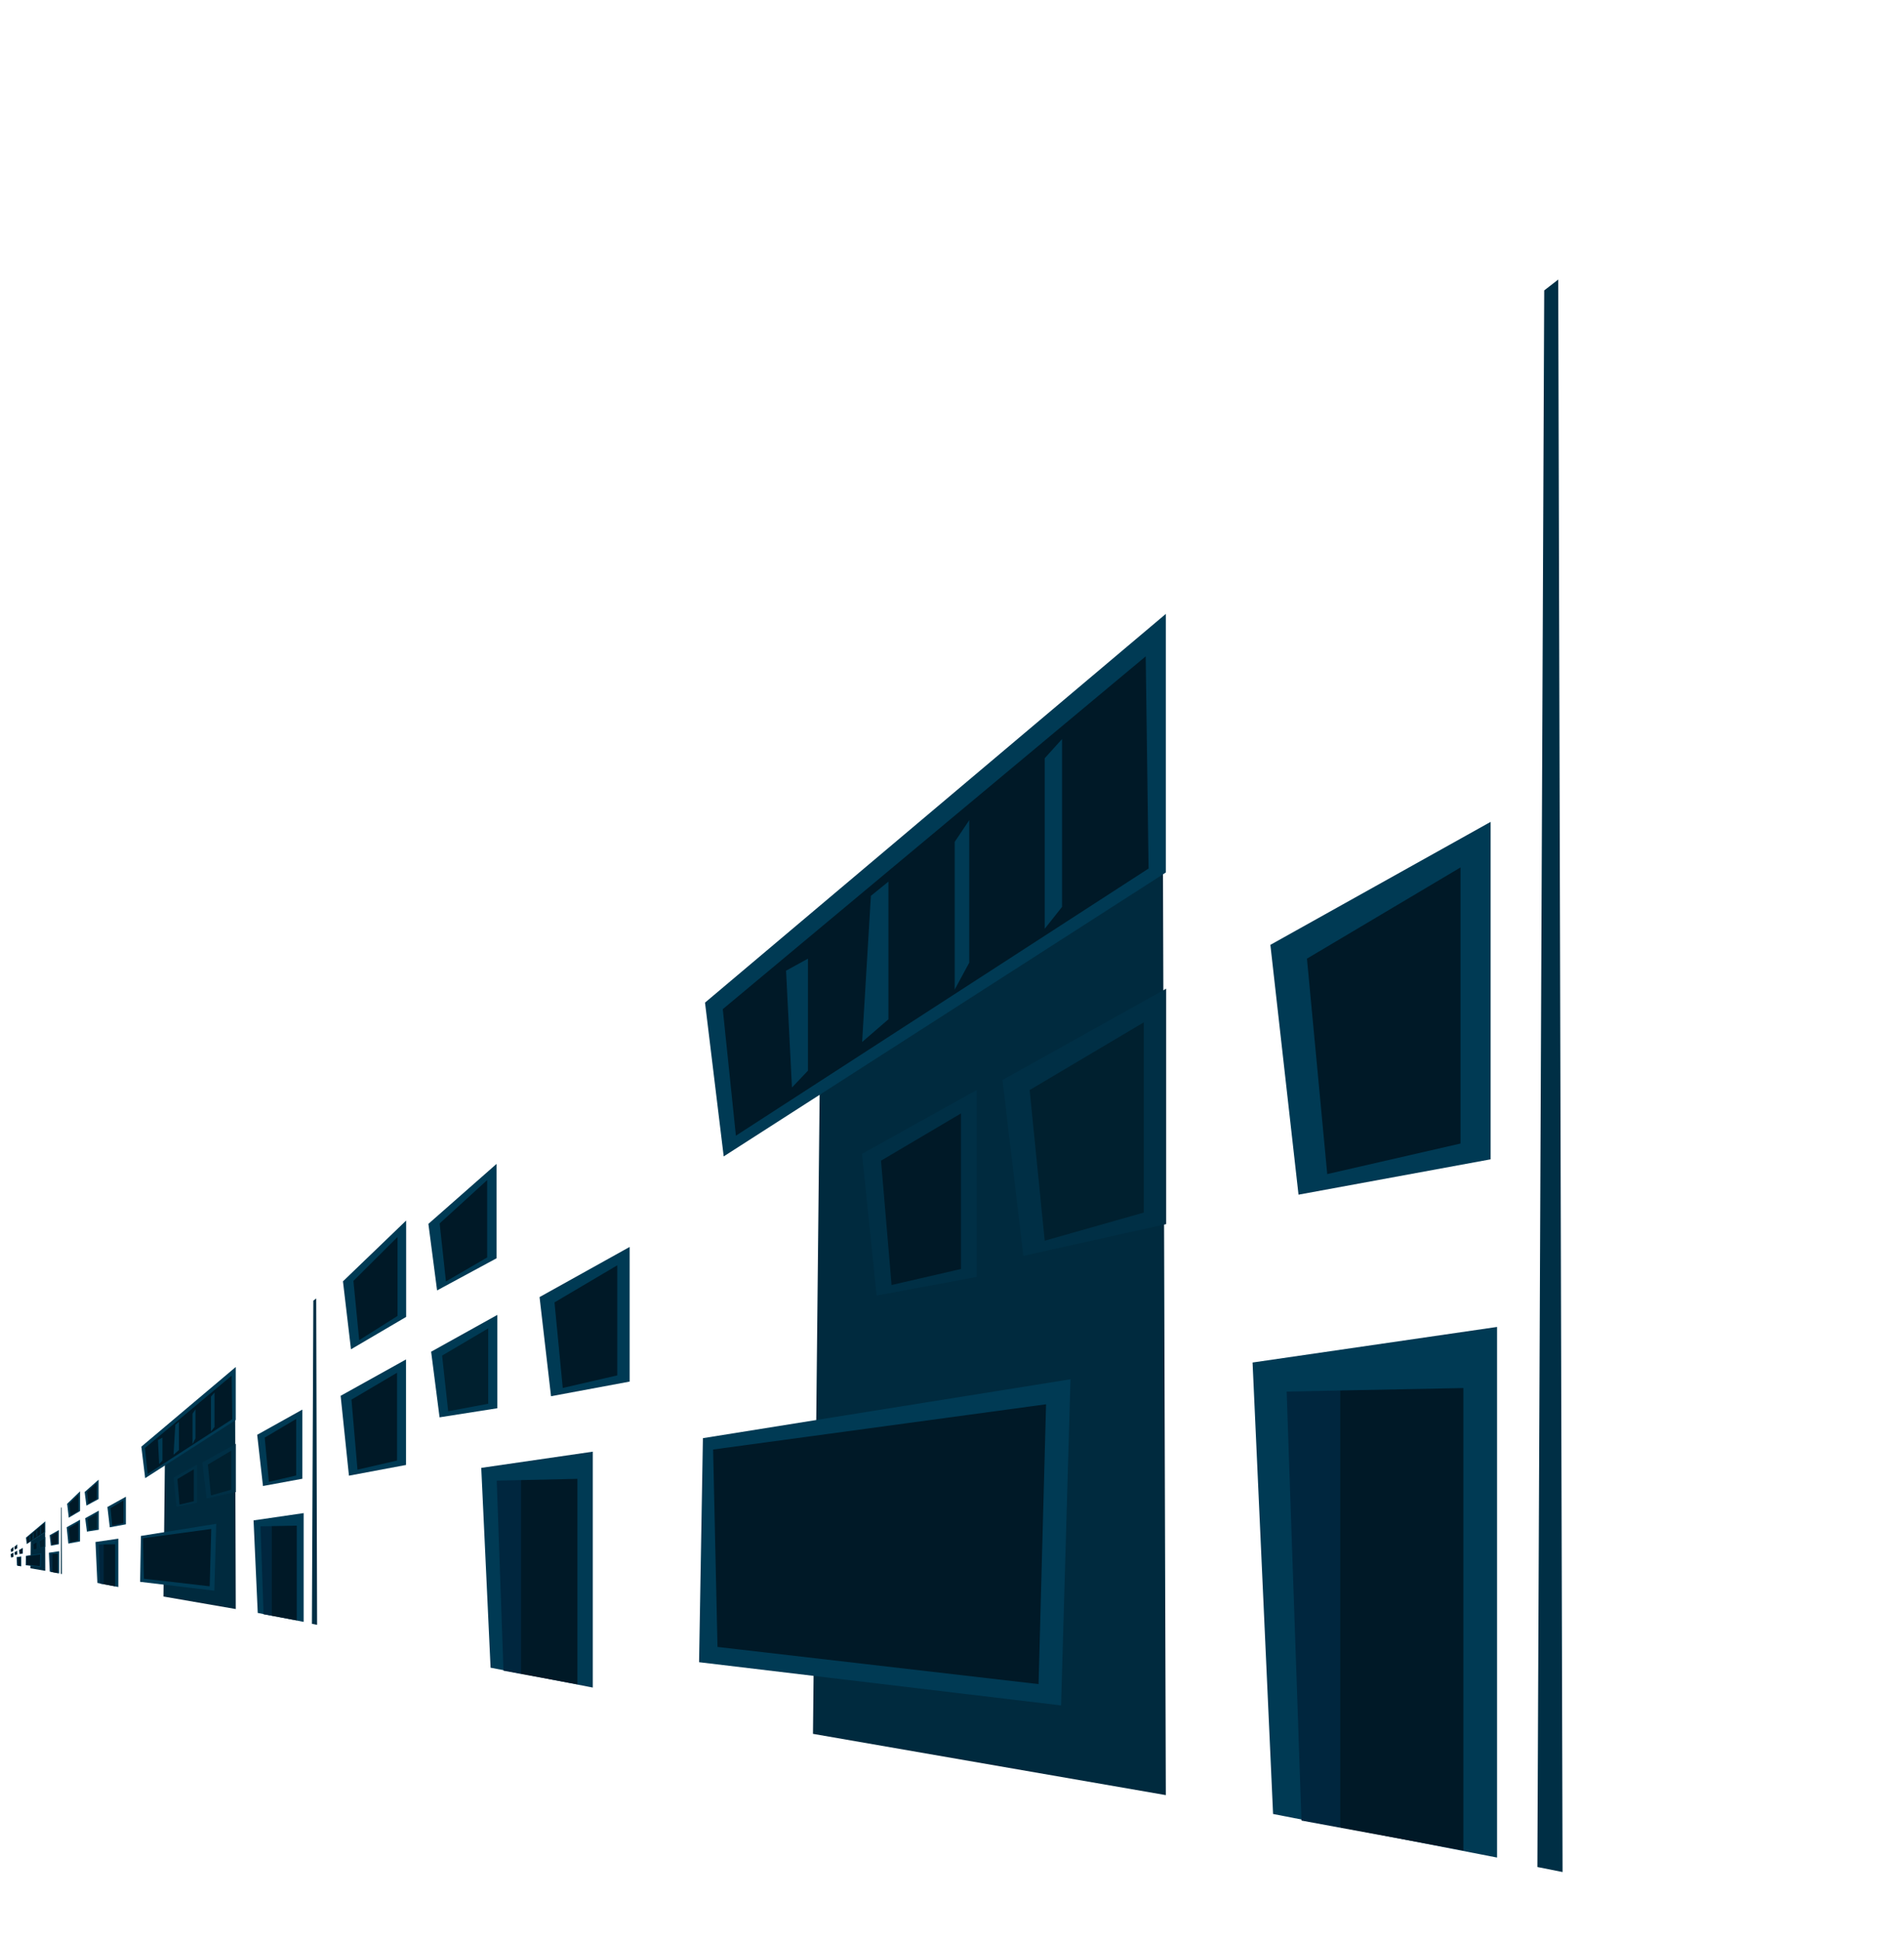 <?xml version="1.0" encoding="UTF-8" standalone="no"?>
<svg xmlns:xlink="http://www.w3.org/1999/xlink" height="1887.15px" width="1852.65px" xmlns="http://www.w3.org/2000/svg">
  <g transform="matrix(1.0, 0.0, 0.0, 1.0, 13.4, 0.0)">
    <use height="1887.15" transform="matrix(0.821, 0.0, 0.0, 0.821, -3.0, 272.0)" width="1839.25" xlink:href="#sprite0"/>
  </g>
  <defs>
    <g id="sprite0" transform="matrix(1.0, 0.0, 0.0, 1.0, 0.0, 0.0)">
      <use height="1887.15" transform="matrix(1.0, 0.0, 0.0, 1.0, 0.0, 0.0)" width="1839.25" xlink:href="#shape0"/>
    </g>
    <g id="shape0" transform="matrix(1.0, 0.0, 0.0, 1.0, 0.0, 0.0)">
      <path d="M181.05 1560.65 L182.7 1403.25 266.05 1349.95 266.75 1575.5 181.05 1560.65" fill="#002a3e" fill-rule="evenodd" stroke="none"/>
      <path d="M287.85 1470.45 L347.2 1461.8 347.2 1590.7 292.8 1580.1 287.85 1470.45" fill="#003a54" fill-rule="evenodd" stroke="none"/>
      <path d="M339.05 1476.65 L339.05 1588.95 309.05 1583.4 309.05 1477.25 339.05 1476.65" fill="#001927" fill-rule="evenodd" stroke="none"/>
      <path d="M309.05 1477.25 L309.05 1583.4 299.7 1581.7 296.1 1477.5 309.05 1477.25" fill="#00263e" fill-rule="evenodd" stroke="none"/>
      <path d="M266.85 1436.85 L232.15 1444.55 227.1 1401.85 266.85 1379.65 266.85 1436.85" fill="#002f45" fill-rule="evenodd" stroke="none"/>
      <path d="M261.4 1434.05 L237.35 1440.85 233.7 1404.3 261.4 1387.85 261.4 1434.05" fill="#00202f" fill-rule="evenodd" stroke="none"/>
      <path d="M292.15 1369.0 L345.65 1339.15 345.65 1421.1 299.0 1429.7 292.15 1369.0" fill="#003a54" fill-rule="evenodd" stroke="none"/>
      <path d="M338.35 1350.2 L338.35 1417.25 306.0 1424.7 301.05 1372.35 338.35 1350.2" fill="#001927" fill-rule="evenodd" stroke="none"/>
      <path d="M154.35 1488.85 L243.6 1474.5 241.35 1553.75 153.4 1543.25 154.35 1488.85" fill="#003a54" fill-rule="evenodd" stroke="none"/>
      <path d="M157.9 1539.55 L156.8 1491.6 237.7 1480.6 235.85 1548.55 157.9 1539.55" fill="#001927" fill-rule="evenodd" stroke="none"/>
      <path d="M102.75 1544.55 L100.5 1496.05 127.6 1492.1 127.6 1549.4 102.75 1544.55" fill="#003a54" fill-rule="evenodd" stroke="none"/>
      <path d="M110.15 1499.0 L123.85 1498.7 123.85 1548.6 110.15 1546.1 110.15 1499.0" fill="#001927" fill-rule="evenodd" stroke="none"/>
      <path d="M110.15 1499.0 L110.15 1546.1 105.9 1545.3 104.25 1499.15 110.15 1499.0" fill="#00263e" fill-rule="evenodd" stroke="none"/>
      <path d="M154.85 1383.05 L266.75 1288.65 266.75 1351.45 Q213.1 1385.95 159.4 1420.4 L154.85 1383.05" fill="#003a54" fill-rule="evenodd" stroke="none"/>
      <path d="M159.15 1384.65 L261.9 1298.95 262.6 1350.5 162.35 1415.35 159.15 1384.65" fill="#001927" fill-rule="evenodd" stroke="none"/>
      <path d="M241.55 1319.0 L241.55 1359.8 237.35 1365.1 237.35 1323.7 241.55 1319.0" fill="#003a54" fill-rule="evenodd" stroke="none"/>
      <path d="M219.0 1338.75 L219.0 1373.35 215.5 1379.9 215.5 1344.0 219.0 1338.75" fill="#003a54" fill-rule="evenodd" stroke="none"/>
      <path d="M199.4 1353.65 L199.4 1387.1 193.0 1392.6 195.15 1357.1 199.4 1353.65" fill="#003a54" fill-rule="evenodd" stroke="none"/>
      <path d="M179.85 1372.35 L179.85 1399.55 175.95 1403.65 174.55 1375.3 179.85 1372.35" fill="#003a54" fill-rule="evenodd" stroke="none"/>
      <path d="M104.4 1481.55 L90.35 1483.75 88.3 1467.85 104.4 1458.9 104.4 1481.55" fill="#003a54" fill-rule="evenodd" stroke="none"/>
      <path d="M102.2 1462.15 L102.2 1480.45 92.45 1482.3 91.0 1468.75 102.2 1462.15" fill="#00202f" fill-rule="evenodd" stroke="none"/>
      <path d="M136.55 1442.4 L136.55 1475.1 117.45 1478.65 114.65 1454.55 136.55 1442.4" fill="#003a54" fill-rule="evenodd" stroke="none"/>
      <path d="M120.3 1476.65 L118.3 1455.85 133.55 1446.85 133.55 1473.6 120.3 1476.65" fill="#001927" fill-rule="evenodd" stroke="none"/>
      <path d="M196.55 1454.2 L193.0 1419.75 220.8 1404.25 220.8 1449.65 196.55 1454.2" fill="#002f45" fill-rule="evenodd" stroke="none"/>
      <path d="M197.6 1421.45 L217.0 1409.95 217.0 1447.75 200.15 1451.65 197.6 1421.45" fill="#001927" fill-rule="evenodd" stroke="none"/>
      <path d="M358.7 1210.05 L362.1 1207.45 363.15 1594.2 357.0 1593.0 358.7 1210.05" fill="#002f45" fill-rule="evenodd" stroke="none"/>
      <path d="M104.2 1445.15 L89.75 1452.95 87.65 1436.8 104.2 1422.2 104.2 1445.15" fill="#003a54" fill-rule="evenodd" stroke="none"/>
      <path d="M90.4 1436.65 L101.9 1426.15 101.9 1444.95 91.9 1450.75 90.4 1436.65" fill="#001927" fill-rule="evenodd" stroke="none"/>
      <path d="M68.85 1467.25 L66.9 1450.75 82.25 1435.95 82.25 1459.35 68.85 1467.25" fill="#003a54" fill-rule="evenodd" stroke="none"/>
      <path d="M69.45 1450.65 L80.15 1439.95 80.15 1459.15 70.85 1465.0 69.45 1450.65" fill="#001927" fill-rule="evenodd" stroke="none"/>
      <path d="M66.35 1478.55 L82.2 1469.7 82.2 1495.35 68.35 1497.95 66.35 1478.55" fill="#003a54" fill-rule="evenodd" stroke="none"/>
      <path d="M80.05 1472.95 L80.05 1494.25 70.4 1496.5 68.95 1479.45 80.05 1472.95" fill="#001927" fill-rule="evenodd" stroke="none"/>
      <path d="M23.45 1527.2 L23.8 1495.0 40.85 1484.1 41.0 1530.2 23.45 1527.2" fill="#002a3e" fill-rule="evenodd" stroke="none"/>
      <path d="M57.45 1533.3 L46.3 1531.15 45.3 1508.75 57.45 1506.95 57.45 1533.3" fill="#003a54" fill-rule="evenodd" stroke="none"/>
      <path d="M55.75 1510.0 L55.75 1532.95 49.65 1531.85 49.65 1510.1 55.75 1510.0" fill="#001927" fill-rule="evenodd" stroke="none"/>
      <path d="M47.0 1510.15 L49.65 1510.1 49.65 1531.85 47.75 1531.5 47.0 1510.15" fill="#00263e" fill-rule="evenodd" stroke="none"/>
      <path d="M33.9 1503.45 L32.85 1494.7 41.0 1490.15 41.0 1501.85 33.9 1503.45" fill="#002f45" fill-rule="evenodd" stroke="none"/>
      <path d="M34.2 1495.2 L39.9 1491.85 39.9 1501.3 34.95 1502.7 34.2 1495.2" fill="#00202f" fill-rule="evenodd" stroke="none"/>
      <path d="M57.15 1498.65 L47.6 1500.4 46.2 1488.0 57.15 1481.85 57.15 1498.65" fill="#003a54" fill-rule="evenodd" stroke="none"/>
      <path d="M48.0 1488.65 L55.65 1484.15 55.65 1497.85 49.0 1499.35 48.0 1488.65" fill="#001927" fill-rule="evenodd" stroke="none"/>
      <path d="M36.25 1509.55 L35.8 1525.75 17.8 1523.6 18.0 1512.5 36.25 1509.55" fill="#003a54" fill-rule="evenodd" stroke="none"/>
      <path d="M34.65 1524.7 L18.7 1522.85 18.5 1513.05 35.05 1510.8 34.65 1524.7" fill="#001927" fill-rule="evenodd" stroke="none"/>
      <path d="M12.5 1524.9 L7.45 1523.9 7.0 1513.95 12.5 1513.15 12.5 1524.9" fill="#003a54" fill-rule="evenodd" stroke="none"/>
      <path d="M11.75 1514.5 L11.75 1524.7 8.95 1524.2 8.95 1514.55 11.75 1514.5" fill="#001927" fill-rule="evenodd" stroke="none"/>
      <path d="M7.75 1514.6 L8.95 1514.55 8.95 1524.2 8.1 1524.05 7.75 1514.6" fill="#00263e" fill-rule="evenodd" stroke="none"/>
      <path d="M18.1 1490.85 L41.0 1471.55 41.0 1484.4 19.0 1498.5 18.1 1490.85" fill="#003a54" fill-rule="evenodd" stroke="none"/>
      <path d="M19.0 1491.2 L40.0 1473.65 40.15 1484.2 19.65 1497.45 19.0 1491.2" fill="#001927" fill-rule="evenodd" stroke="none"/>
      <path d="M35.85 1477.75 L35.85 1486.1 34.95 1487.2 34.95 1478.7 35.85 1477.75" fill="#003a54" fill-rule="evenodd" stroke="none"/>
      <path d="M31.2 1481.8 L31.2 1488.85 30.5 1490.2 30.5 1482.85 31.2 1481.8" fill="#003a54" fill-rule="evenodd" stroke="none"/>
      <path d="M26.35 1485.55 L27.2 1484.85 27.2 1491.7 25.9 1492.8 26.35 1485.55" fill="#003a54" fill-rule="evenodd" stroke="none"/>
      <path d="M23.2 1488.65 L23.2 1494.25 22.4 1495.05 22.1 1489.25 23.2 1488.65" fill="#003a54" fill-rule="evenodd" stroke="none"/>
      <path d="M7.75 1511.0 L4.9 1511.45 4.5 1508.2 7.75 1506.35 7.75 1511.0" fill="#003a54" fill-rule="evenodd" stroke="none"/>
      <path d="M7.3 1507.05 L7.3 1510.8 5.35 1511.15 5.05 1508.4 Q6.2 1507.75 7.3 1507.05" fill="#00202f" fill-rule="evenodd" stroke="none"/>
      <path d="M14.35 1509.7 L10.45 1510.4 9.85 1505.5 14.35 1503.0 14.35 1509.7" fill="#003a54" fill-rule="evenodd" stroke="none"/>
      <path d="M13.75 1503.9 L13.75 1509.35 11.0 1510.0 10.6 1505.75 13.75 1503.9" fill="#001927" fill-rule="evenodd" stroke="none"/>
      <path d="M31.6 1504.5 L26.6 1505.4 25.9 1498.35 31.6 1495.2 31.6 1504.5" fill="#002f45" fill-rule="evenodd" stroke="none"/>
      <path d="M30.8 1496.35 L30.8 1504.1 27.35 1504.9 26.85 1498.7 30.8 1496.35" fill="#001927" fill-rule="evenodd" stroke="none"/>
      <path d="M59.8 1455.45 L60.5 1454.95 60.7 1534.05 59.45 1533.8 59.8 1455.45" fill="#002f45" fill-rule="evenodd" stroke="none"/>
      <path d="M7.75 1503.55 L4.8 1505.15 4.35 1501.85 7.75 1498.85 7.75 1503.55" fill="#003a54" fill-rule="evenodd" stroke="none"/>
      <path d="M7.25 1499.65 L7.25 1503.5 5.2 1504.7 4.9 1501.8 7.25 1499.65" fill="#001927" fill-rule="evenodd" stroke="none"/>
      <path d="M3.25 1506.45 L0.5 1508.1 0.1 1504.7 3.25 1501.7 3.25 1506.45" fill="#003a54" fill-rule="evenodd" stroke="none"/>
      <path d="M2.8 1502.5 L2.8 1506.4 0.9 1507.6 0.6 1504.7 2.8 1502.5" fill="#001927" fill-rule="evenodd" stroke="none"/>
      <path d="M3.25 1513.8 L0.4 1514.35 0.0 1510.4 3.25 1508.6 3.25 1513.8" fill="#003a54" fill-rule="evenodd" stroke="none"/>
      <path d="M2.8 1509.25 L2.8 1513.6 0.85 1514.05 0.55 1510.55 2.8 1509.25" fill="#001927" fill-rule="evenodd" stroke="none"/>
      <path d="M958.85 955.5 L1365.65 695.3 1369.05 1796.0 950.85 1723.4 958.85 955.5" fill="#002a3e" fill-rule="evenodd" stroke="none"/>
      <path d="M1471.85 1283.35 L1761.6 1241.2 1761.6 1870.0 1496.15 1818.35 1471.85 1283.35" fill="#003a54" fill-rule="evenodd" stroke="none"/>
      <path d="M1721.7 1313.6 L1721.7 1861.55 1575.35 1834.55 1575.35 1316.5 1721.7 1313.6" fill="#001927" fill-rule="evenodd" stroke="none"/>
      <path d="M1575.35 1316.5 L1575.35 1834.55 1529.8 1826.15 1512.25 1317.8 1575.35 1316.5" fill="#00263e" fill-rule="evenodd" stroke="none"/>
      <path d="M1369.45 1119.35 L1200.2 1157.0 1175.45 948.55 1369.45 840.35 1369.45 1119.35" fill="#002f45" fill-rule="evenodd" stroke="none"/>
      <path d="M1342.9 880.25 L1342.9 1105.65 1225.5 1139.0 1207.65 960.45 1342.9 880.25" fill="#00202f" fill-rule="evenodd" stroke="none"/>
      <path d="M1754.0 1042.55 L1526.3 1084.45 1492.95 788.4 1754.0 642.65 1754.0 1042.55" fill="#003a54" fill-rule="evenodd" stroke="none"/>
      <path d="M1536.3 804.75 L1718.3 696.65 1718.3 1023.85 1560.35 1060.05 1536.3 804.75" fill="#001927" fill-rule="evenodd" stroke="none"/>
      <path d="M1256.05 1303.2 L1244.9 1689.7 815.85 1638.5 820.4 1373.0 1256.05 1303.2" fill="#003a54" fill-rule="evenodd" stroke="none"/>
      <path d="M1218.2 1664.45 L837.7 1620.4 832.5 1386.45 1227.1 1332.85 1218.2 1664.45" fill="#001927" fill-rule="evenodd" stroke="none"/>
      <path d="M557.7 1408.2 L689.9 1389.0 689.9 1668.55 568.75 1645.0 557.7 1408.2" fill="#003a54" fill-rule="evenodd" stroke="none"/>
      <path d="M671.65 1421.2 L671.65 1664.7 604.8 1652.4 604.8 1422.7 671.65 1421.2" fill="#001927" fill-rule="evenodd" stroke="none"/>
      <path d="M604.8 1422.7 L604.8 1652.4 584.05 1648.55 576.05 1423.35 604.8 1422.7" fill="#00263e" fill-rule="evenodd" stroke="none"/>
      <path d="M1369.05 702.65 L845.05 1039.1 822.9 856.85 1369.05 396.2 1369.05 702.65" fill="#003a54" fill-rule="evenodd" stroke="none"/>
      <path d="M1348.6 697.95 L859.5 1014.55 843.95 864.6 1345.2 446.5 1348.6 697.95" fill="#001927" fill-rule="evenodd" stroke="none"/>
      <path d="M1246.05 544.5 L1246.05 743.4 1225.5 769.35 1225.5 567.25 1246.05 544.5" fill="#003a54" fill-rule="evenodd" stroke="none"/>
      <path d="M1136.05 640.65 L1136.05 809.5 1118.8 841.45 1118.8 666.4 1136.05 640.65" fill="#003a54" fill-rule="evenodd" stroke="none"/>
      <path d="M1040.3 713.45 L1040.3 876.6 1009.1 903.55 1019.5 730.3 1040.3 713.45" fill="#003a54" fill-rule="evenodd" stroke="none"/>
      <path d="M944.9 804.75 L944.9 937.5 925.95 957.45 918.95 819.0 Q931.95 811.9 944.9 804.75" fill="#003a54" fill-rule="evenodd" stroke="none"/>
      <path d="M508.3 1348.3 L498.3 1270.55 576.7 1226.95 576.7 1337.55 508.3 1348.3" fill="#003a54" fill-rule="evenodd" stroke="none"/>
      <path d="M511.3 1275.15 Q538.65 1259.05 565.95 1242.9 L565.95 1332.2 518.5 1341.1 511.3 1275.15" fill="#00202f" fill-rule="evenodd" stroke="none"/>
      <path d="M640.4 1323.3 L626.8 1205.8 733.55 1146.4 733.55 1305.95 640.4 1323.3" fill="#003a54" fill-rule="evenodd" stroke="none"/>
      <path d="M644.5 1212.1 L718.9 1168.15 718.9 1298.6 654.3 1313.5 644.5 1212.1" fill="#001927" fill-rule="evenodd" stroke="none"/>
      <path d="M1009.0 1036.05 L1144.85 960.45 1144.85 1181.95 1026.3 1204.0 1009.0 1036.05" fill="#002f45" fill-rule="evenodd" stroke="none"/>
      <path d="M1126.2 988.2 L1126.2 1172.55 1044.0 1191.5 1031.5 1044.15 1126.2 988.2" fill="#001927" fill-rule="evenodd" stroke="none"/>
      <path d="M1839.25 1887.15 L1809.4 1881.2 1817.5 12.85 1834.1 0.0 1839.25 1887.15" fill="#002f45" fill-rule="evenodd" stroke="none"/>
      <path d="M575.8 1048.0 L575.8 1159.85 Q540.6 1178.9 505.35 1197.9 L495.05 1119.05 575.8 1048.0" fill="#003a54" fill-rule="evenodd" stroke="none"/>
      <path d="M564.7 1158.85 L515.85 1187.25 508.4 1118.5 564.7 1067.2 564.7 1158.85" fill="#001927" fill-rule="evenodd" stroke="none"/>
      <path d="M393.8 1187.15 L468.7 1115.1 468.7 1229.3 403.3 1267.7 393.8 1187.15" fill="#003a54" fill-rule="evenodd" stroke="none"/>
      <path d="M458.45 1134.6 L458.45 1228.2 413.05 1256.85 406.2 1186.65 458.45 1134.6" fill="#001927" fill-rule="evenodd" stroke="none"/>
      <path d="M391.05 1322.8 L468.55 1279.7 468.55 1404.75 400.9 1417.45 391.05 1322.8" fill="#003a54" fill-rule="evenodd" stroke="none"/>
      <path d="M457.9 1295.45 L457.9 1399.5 411.0 1410.35 403.9 1327.3 457.9 1295.45" fill="#001927" fill-rule="evenodd" stroke="none"/>
    </g>
  </defs>
</svg>
